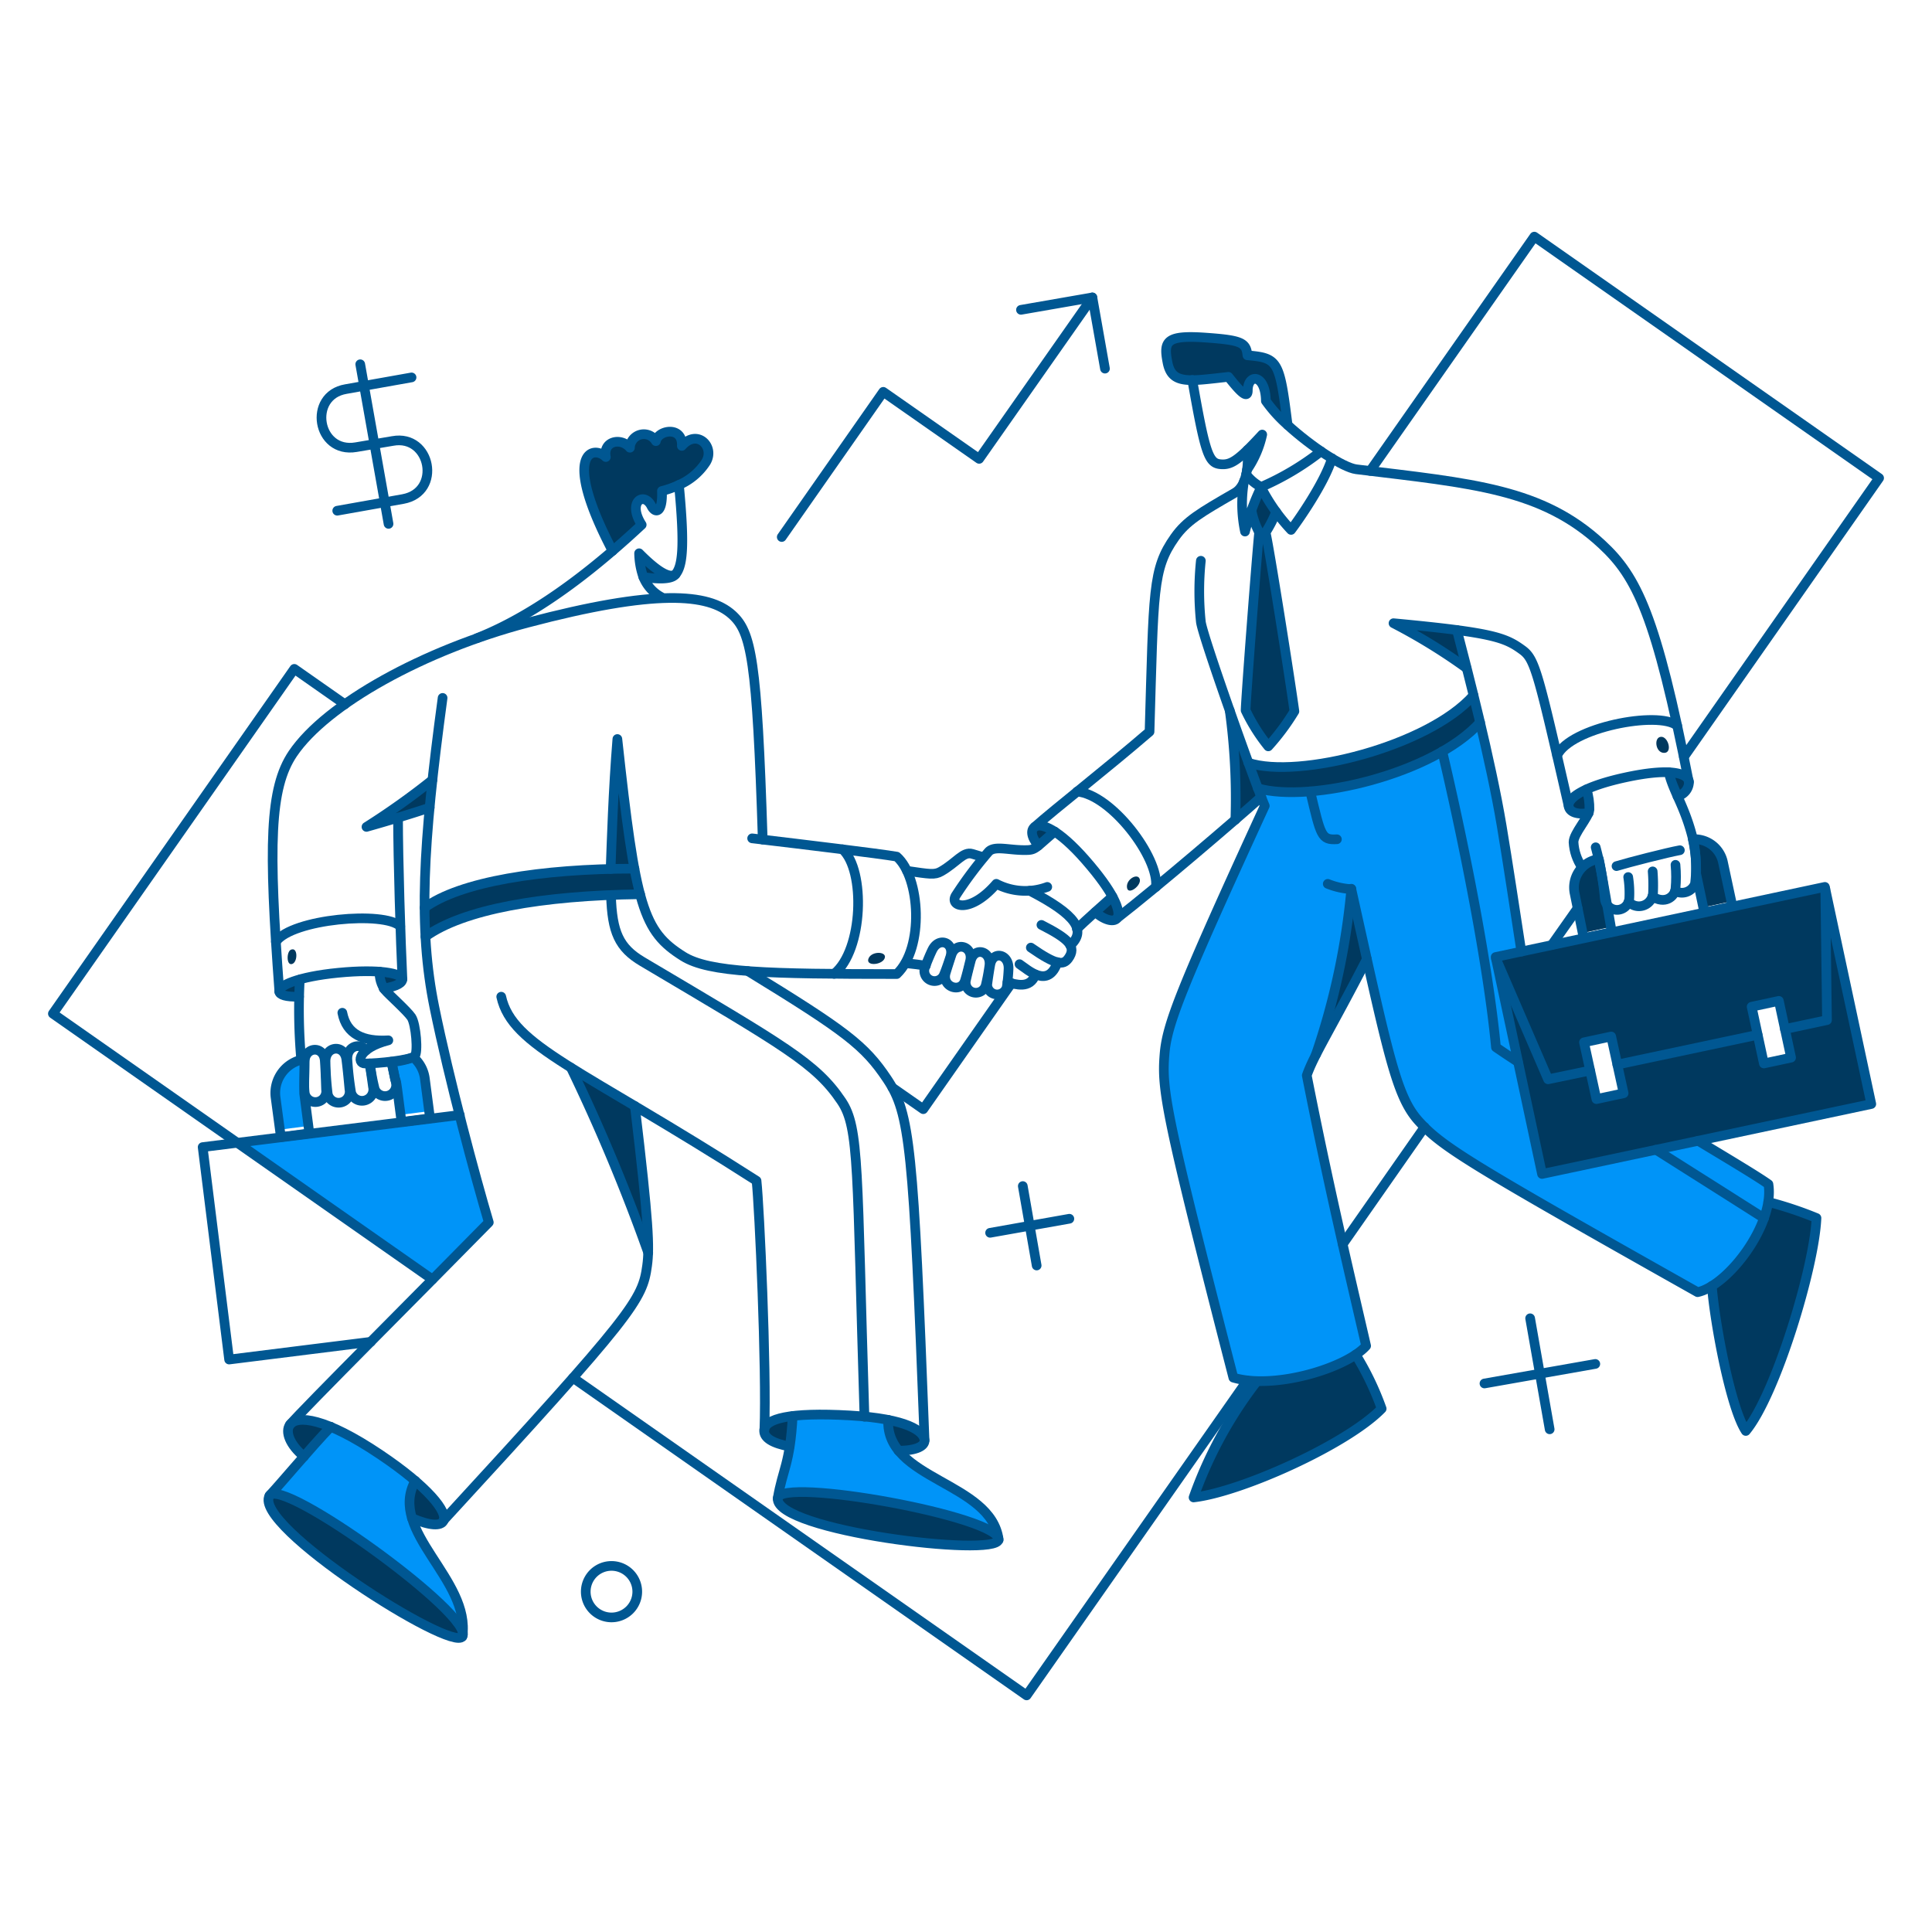 <svg xmlns="http://www.w3.org/2000/svg" fill="none" viewBox="-0.5 -0.5 200 200" height="200" width="200"><g id="Business-Business-deal-01"><g id="color 2"><path id="Vector" fill="#0094f8" d="M42.142 156.631a4.887 4.887 0 0 1 0.321 -3.838 37.605 37.605 0 0 0 -8.715 -5.577c-2.288 2.394 -5.14 5.837 -6.239 6.995 1.89 -1.248 19.226 11.173 19.907 14.273 0.321 -4.273 -4.077 -8.098 -5.274 -11.853Z" stroke-width="1"></path><path id="Vector_2" fill="#0094f8" d="M92.505 149.655a4.564 4.564 0 0 1 -1.078 -3.195 39.979 39.979 0 0 0 -9.887 -0.398 29.26 29.26 0 0 1 -0.298 3.157c-0.359 2.288 -0.87 3.195 -1.229 5.331 0.548 -2.061 21.835 1.758 22.818 4.14 -0.76 -4.574 -7.623 -5.708 -10.326 -9.036Z" stroke-width="1"></path><path id="Vector_3" fill="#0094f8" d="M182.569 122.091c-1.115 -0.796 -3.781 -2.42 -7.263 -4.499l-16.219 3.422 -4.762 -22.44 2.666 -0.567c-2.095 -14.052 -2.499 -16.256 -4.273 -23.745 -5.16 5.504 -17.638 8.328 -23.007 6.825 0.141 0.424 0.246 0.697 0.718 1.834 -8.756 19.113 -10.114 22.61 -10.379 25.749 -0.298 3.682 0.095 6.144 7.127 33.462 4.279 1.194 11.43 -0.818 13.763 -3.289 -1.966 -8.488 -3.97 -16.939 -6.144 -27.998 0.268 -0.738 0.584 -1.458 0.945 -2.155a73.251 73.251 0 0 0 3.668 -17.166c3.51 15.91 4.542 21.332 6.957 24.028 2.439 2.703 5.273 4.424 28.868 17.711 3.538 -0.916 7.946 -7.244 7.335 -11.17Z" stroke-width="1"></path><path id="Vector_4" fill="#0094f8" d="M47.076 114.908c-11.476 1.416 -13.234 1.619 -23.007 2.892L44.26 131.937c0.872 -0.882 4.96 -5.019 5.823 -5.917 -0.458 -1.446 -2.279 -8.205 -3.006 -11.112Z" stroke-width="1"></path><path id="Vector_5" fill="#0094f8" d="m30.988 112.696 0.038 -3.554a3.543 3.543 0 0 0 -3.006 3.913l0.473 3.383 2.949 -0.378 -0.454 -3.364Z" stroke-width="1"></path><path id="Vector_6" fill="#0094f8" d="M43.482 111.164a3.482 3.482 0 0 0 -1.194 -2.212 9.224 9.224 0 0 1 -2.269 0.492c0.16 0.697 0.211 0.943 0.378 1.777 0.155 0.155 0.108 0.121 0.586 3.682l2.949 -0.378 -0.451 -3.36Z" stroke-width="1"></path></g><g id="color 1"><path id="Vector_7" fill="#00395f" d="M182.55 123.944a14.381 14.381 0 0 1 -5.861 8.696c0.298 3.857 1.947 12.647 3.516 15.011 3.085 -3.686 7.108 -16.958 7.316 -22.043a34.842 34.842 0 0 0 -4.972 -1.664Z" stroke-width="1"></path><path id="Vector_8" fill="#00395f" d="M139.862 139.749a19.67 19.67 0 0 1 -10.228 2.741 41.894 41.894 0 0 0 -6.56 12.04c4.876 -0.548 15.842 -5.464 19.472 -9.188a29.289 29.289 0 0 0 -2.685 -5.593Z" stroke-width="1"></path><path id="Vector_9" fill="#00395f" d="M46.418 168.982C42.207 167.956 25.77 157.104 27.377 154.325c1.448 -1.737 17.777 10 19.817 13.666 0.466 0.844 0.231 1.238 -0.777 0.991Z" stroke-width="1"></path><path id="Vector_10" fill="#00395f" d="M93.551 155.4c-5.95 -1.237 -12.686 -1.958 -13.459 -0.957 -1.656 2.141 10.259 4.179 12.95 4.528 4.448 0.583 8.57 0.734 9.6 0.21 2.12 -1.076 -6.618 -3.265 -9.09 -3.781Z" stroke-width="1"></path><path id="Vector_11" fill="#00395f" d="M95.209 148.596c-0.038 -0.681 -0.945 -1.55 -3.762 -2.117a4.477 4.477 0 0 0 1.078 3.195c1.909 0 2.722 -0.51 2.685 -1.078Z" stroke-width="1"></path><path id="Vector_12" fill="#00395f" d="M78.629 147.538c-0.076 0.813 0.889 1.38 2.628 1.701 0.151 -1.059 0.246 -2.098 0.298 -3.157 -2 0.246 -2.851 0.78 -2.926 1.456Z" stroke-width="1"></path><path id="Vector_13" fill="#00395f" d="M33.748 147.197c-0.813 0.832 -1.791 1.947 -2.779 3.063 -1.475 -1.21 -1.99 -2.571 -1.456 -3.289l0.113 -0.132c0.548 -0.51 1.89 -0.567 4.121 0.359Z" stroke-width="1"></path><path id="Vector_14" fill="#00395f" d="M42.486 152.793c2.344 2.004 3.236 3.482 2.93 4.121 -0.262 0.549 -1.399 0.529 -3.271 -0.284a4.7 4.7 0 0 1 0.34 -3.838Z" stroke-width="1"></path><path id="Vector_15" fill="#00395f" d="M130.046 82.013c-1.236 -3.457 -0.127 -0.07 -3.271 -8.961a66.904 66.904 0 0 1 0.586 11.305c1.138 -0.964 2.065 -1.796 2.685 -2.344Z" stroke-width="1"></path><path id="Vector_16" fill="#00395f" d="M152.036 71.483c-4.632 5.273 -18.109 8.696 -23.329 6.976 0.359 0.983 0.697 1.89 0.983 2.647 5.484 1.535 17.935 -1.433 23.007 -6.844 -0.226 -0.945 -0.434 -1.89 -0.662 -2.779Z" stroke-width="1"></path><path id="Vector_17" fill="#00395f" d="M139.408 91.522a73.251 73.251 0 0 1 -3.668 17.166c0.983 -1.947 2.628 -4.745 5.273 -9.887l-1.606 -7.278Z" stroke-width="1"></path><path id="Vector_18" fill="#00395f" d="M173.154 81.918a14.8 14.8 0 0 1 -0.907 -2.458c1.144 0.049 1.753 0.33 1.99 0.697 0.435 0.667 -0.247 1.49 -1.083 1.761Z" stroke-width="1"></path><path id="Vector_19" fill="#00395f" d="M163.739 81.219c-1.361 0.624 -1.89 1.248 -1.872 1.701 0.057 0.586 0.775 0.964 2.08 0.737 0.304 -0.608 -0.084 -1.769 -0.208 -2.439Z" stroke-width="1"></path><path id="Vector_20" fill="#00395f" d="M150.317 64.696c-1.645 -0.227 -3.762 -0.454 -6.541 -0.718a59.67 59.67 0 0 1 7.562 4.651c-0.396 -1.55 -0.756 -2.911 -1.021 -3.932Z" stroke-width="1"></path><path id="Vector_21" fill="#00395f" d="M130.146 44.486a13.985 13.985 0 0 1 -1.592 3.611c0.038 -0.529 0.038 -1.194 0.095 -2.023 0.419 -0.435 0.91 -0.964 1.497 -1.588Z" stroke-width="1"></path><path id="Vector_22" fill="#00395f" d="M128.633 36.282c-0.113 -1.323 -0.548 -1.592 -4.367 -1.834 -4.046 -0.284 -4.348 0.378 -3.932 2.533 0.284 1.456 1.04 1.872 2.571 1.872 0.945 0 2.189 -0.17 3.762 -0.34 1.21 1.531 2.004 2.325 2.004 1.399 0 -1.758 1.834 -1.72 1.872 1.095 0.681 0.697 1.437 1.531 2.25 2.344 -0.832 -6.69 -1.002 -6.785 -4.159 -7.068Z" stroke-width="1"></path><path id="Vector_23" fill="#00395f" d="M130.485 54.62c0.45 -0.669 0.824 -1.385 1.115 -2.136 -0.567 -0.813 -1.078 -1.664 -1.592 -2.552 -0.34 0.796 -0.697 1.607 -1.002 2.401 0.148 0.792 0.416 1.557 0.796 2.269 -0.227 2.136 -1.399 17.43 -1.399 18.432a19.395 19.395 0 0 0 2.344 3.724 22.868 22.868 0 0 0 2.722 -3.63c-0.376 -2.836 -2.683 -17.487 -2.985 -18.508Z" stroke-width="1"></path><path id="Vector_24" fill="#00395f" d="M106.646 85.057c0.341 -0.244 1.04 -0.132 2.042 0.529 -0.851 0.718 -1.342 1.153 -1.701 1.456 -0.775 -0.964 -0.793 -1.662 -0.34 -1.985Z" stroke-width="1"></path><path id="Vector_25" fill="#00395f" d="M114.681 92.316c0.586 1.095 0.697 1.815 0.492 2.174a0.189 0.189 0 0 1 -0.076 0.095c-0.34 0.359 -1.229 0.17 -2.212 -0.681 0.699 -0.624 1.796 -1.588 1.796 -1.588Z" stroke-width="1"></path><path id="Vector_26" fill="#00395f" d="M30.535 100.899a26.192 26.192 0 0 0 -0.057 1.777c-1.38 0.057 -2.032 -0.188 -2.061 -0.548 -0.027 -0.339 0.662 -0.832 2.117 -1.229Z" stroke-width="1"></path><path id="Vector_27" fill="#00395f" d="M41.159 100.861c0.057 0.34 -0.435 0.756 -1.928 0.983a3.127 3.127 0 0 1 -0.435 -1.739c1.512 0.092 2.306 0.416 2.363 0.756Z" stroke-width="1"></path><path id="Vector_28" fill="#00395f" d="M63.429 75.982c-0.434 5.304 -0.588 10.922 -0.697 13.479 -8.639 0.208 -15.935 1.55 -19.281 4.008 0.019 1.021 0.038 2.023 0.095 2.985 5.03 -3.644 16.003 -4.271 22.232 -4.386 -1.018 -3.771 -1.794 -10.959 -2.349 -16.086Z" stroke-width="1"></path><path id="Vector_29" fill="#00395f" d="M44.26 80.236a86.681 86.681 0 0 0 -0.284 2.874c-0.907 0.298 -2.098 0.68 -3.271 1.04 -1.229 0.377 -2.439 0.718 -3.271 0.964a82.762 82.762 0 0 0 6.825 -4.877Z" stroke-width="1"></path><path id="Vector_30" fill="#00395f" d="M69.573 58.76a1.572 1.572 0 0 1 -0.208 0.265c-0.464 0.483 -1.942 0.417 -3.266 0.209a7.86 7.86 0 0 1 -0.459 -2.459c1.626 1.626 3.289 2.911 3.932 1.985Z" stroke-width="1"></path><path id="Vector_31" fill="#00395f" d="M70.065 45.64c0.113 -2.08 -2.477 -1.664 -2.687 -0.492a1.438 1.438 0 0 0 -2.687 0.681c-0.926 -1.095 -2.817 -0.697 -2.495 0.964 -1.304 -1.267 -4.651 -0.51 0.697 9.717a82.213 82.213 0 0 0 3.025 -2.703c-1.512 -2.363 0.227 -3.482 1.002 -1.947 0.416 0.813 1.194 0.737 1.095 -1.55a9.988 9.988 0 0 0 1.777 -0.643 6.382 6.382 0 0 0 2.76 -2.344c0.992 -1.588 -0.917 -3.479 -2.487 -1.683Z" stroke-width="1"></path><path id="Vector_32" fill="#00395f" d="M65.225 114.019c1.153 9.623 1.437 13.158 1.38 15.162a185.64 185.64 0 0 0 -8 -19.134c1.818 1.136 4.011 2.422 6.62 3.972Z" stroke-width="1"></path><path id="Vector_33" fill="#00395f" d="m175.082 89.934 0.734 3.496 2.911 -0.624 -0.87 -4.065a3.006 3.006 0 0 0 -3.119 -2.363c0.262 1.166 0.376 2.36 0.343 3.555Z" stroke-width="1"></path><path id="Vector_34" fill="#00395f" d="m165.006 88.422 -0.189 0.038a2.98 2.98 0 0 0 -1.898 1.294 2.975 2.975 0 0 0 -0.408 2.261l0.832 4.065 2.911 -0.624c-0.034 -0.162 -1.136 -6.7 -1.248 -7.033Z" stroke-width="1"></path><path id="Vector_35" stroke="#005792" stroke-linejoin="round" d="m175.082 89.934 0.849 4.025 2.911 -0.624 -0.984 -4.593a3.006 3.006 0 0 0 -3.119 -2.363c0.262 1.166 0.376 2.36 0.343 3.555Z" stroke-width="1"></path><path id="Vector_36" stroke="#005792" stroke-linejoin="round" d="m165.006 88.422 -0.189 0.038a2.98 2.98 0 0 0 -1.898 1.294 2.975 2.975 0 0 0 -0.408 2.261l0.935 4.616 2.911 -0.624c-0.034 -0.162 -1.24 -7.252 -1.351 -7.584Z" stroke-width="1"></path><path id="Vector_37" fill="#00395f" d="M29.608 97.817c0.737 -0.339 0.737 1.286 0.132 1.475 -0.605 0.189 -0.587 -1.266 -0.132 -1.475Z" stroke-width="1"></path><path id="Vector_38" fill="#00395f" d="M89.443 98.649c0.384 -0.734 1.944 -0.645 1.626 0.076 -0.318 0.72 -2.091 0.817 -1.626 -0.076Z" stroke-width="1"></path><path id="Vector_39" fill="#00395f" d="M116.174 91.428c0.151 0.775 1.542 -0.298 1.304 -0.945 -0.238 -0.647 -1.475 0.076 -1.304 0.945Z" stroke-width="1"></path><path id="Vector_40" fill="#00395f" d="M171.471 75.774c0.737 -0.009 1.194 1.683 0.284 1.664 -0.91 -0.019 -1.078 -1.655 -0.284 -1.664Z" stroke-width="1"></path><path id="Vector_41" fill="#00395f" d="m188.694 92.634 0.189 12.438a0.263 0.263 0 0 1 -0.208 0.265l-4.348 0.926 0.586 2.722 -2.817 0.605 -0.586 -2.722 -14.519 3.085 0.586 2.722 -2.817 0.605 -0.585 -2.72 -4.348 0.926a0.298 0.298 0 0 1 -0.298 -0.151l-4.876 -11.443 4.478 21.136 34.086 -7.241 -4.522 -21.153Z" stroke-width="1"></path><path id="Vector_42" fill="#00395f" d="m188.146 91.371 -33.556 7.146 5.293 12.421 4.159 -0.889 -0.567 -2.647 2.817 -0.605 0.567 2.647 14.519 -3.082 -0.548 -2.647 2.817 -0.605 0.567 2.647 4.14 -0.87 -0.208 -13.517Z" stroke-width="1"></path><path id="Vector_43" stroke="#005792" stroke-linecap="round" stroke-linejoin="round" d="m159.13 121.028 -4.801 -22.457 34.081 -7.26 4.806 22.476 -34.086 7.241Z" stroke-width="1"></path></g><g id="outlines"><path id="Vector_44" stroke="#005792" stroke-linecap="round" stroke-linejoin="round" d="m160.14 97.319 2.672 -3.793" stroke-width="1"></path><path id="Vector_45" stroke="#005792" stroke-linecap="round" stroke-linejoin="round" d="M173.816 77.854 194.025 48.986l-35.693 -24.992 -16.996 24.255" stroke-width="1"></path><path id="Vector_46" stroke="#005792" stroke-linecap="round" stroke-linejoin="round" d="m138.501 128.292 8.469 -12.118" stroke-width="1"></path><path id="Vector_47" stroke="#005792" stroke-linecap="round" stroke-linejoin="round" d="m58.816 142.131 46.96 32.876 22.837 -32.592" stroke-width="1"></path><path id="Vector_48" stroke="#005792" stroke-linecap="round" stroke-linejoin="round" d="m35.204 72.409 -5.237 -3.668L4.975 104.434l39.285 27.507" stroke-width="1"></path><path id="Vector_49" stroke="#005792" stroke-linecap="round" stroke-linejoin="round" d="m104.207 101.277 -9.131 13.044 -3.195 -2.231" stroke-width="1"></path><path id="Vector_50" stroke="#005792" stroke-linecap="round" stroke-linejoin="round" d="m80.425 55.092 10.511 -15.029 9.925 6.938 11.721 -16.712" stroke-width="1"></path><path id="Vector_51" stroke="#005792" stroke-linecap="round" stroke-linejoin="round" d="m105.19 31.574 7.392 -1.286 1.304 7.373" stroke-width="1"></path><path id="Vector_52" stroke="#005792" stroke-linecap="round" stroke-linejoin="round" d="m34.41 52.37 6.806 -1.21c4.051 -0.736 2.891 -6.73 -1.059 -6.012l-3.8 0.643c-4.047 0.69 -5.014 -5.337 -1.059 -6.012l6.806 -1.21" stroke-width="1"></path><path id="Vector_53" stroke="#005792" stroke-linecap="round" stroke-linejoin="round" d="m36.792 37.208 2.93 16.523" stroke-width="1"></path><path id="Vector_54" stroke="#005792" stroke-linecap="round" stroke-linejoin="round" d="m101.995 127.12 8.205 -1.456" stroke-width="1"></path><path id="Vector_55" stroke="#005792" stroke-linecap="round" stroke-linejoin="round" d="m105.379 122.281 1.437 8.224" stroke-width="1"></path><path id="Vector_56" stroke="#005792" stroke-linecap="round" stroke-linejoin="round" d="m153.171 142.717 11.475 -2.023" stroke-width="1"></path><path id="Vector_57" stroke="#005792" stroke-linecap="round" stroke-linejoin="round" d="m157.898 135.968 2.023 11.494" stroke-width="1"></path><path id="Vector_58" stroke="#005792" stroke-linecap="round" stroke-linejoin="round" d="M62.73 166.934a2.666 2.666 0 1 0 0 -5.33 2.666 2.666 0 0 0 0 5.33Z" stroke-width="1"></path><path id="Vector_59" stroke="#005792" stroke-linecap="round" stroke-linejoin="round" d="m37.889 138.404 -14.67 1.834 -2.741 -21.989 26.618 -3.326" stroke-width="1"></path><path id="Vector_60" stroke="#005792" stroke-linecap="round" stroke-linejoin="round" d="M69.783 49.701a6.341 6.341 0 0 0 2.796 -2.36c0.964 -1.592 -0.907 -3.497 -2.495 -1.683 0.113 -2.098 -2.458 -1.664 -2.687 -0.492a1.441 1.441 0 0 0 -2.687 0.681c-0.926 -1.095 -2.817 -0.697 -2.495 0.964 -1.304 -1.267 -4.651 -0.51 0.697 9.717" stroke-width="1"></path><path id="Vector_61" stroke="#005792" stroke-linecap="round" stroke-linejoin="round" d="M66.1 59.233a7.787 7.787 0 0 1 -0.44 -2.459c1.492 1.507 3.044 2.738 3.775 2.172" stroke-width="1"></path><path id="Vector_62" stroke="#005792" stroke-linecap="round" stroke-linejoin="round" d="M45.318 71.747c-2.061 15.2 -2.523 23.822 -0.851 32.025 1.523 7.469 4.235 17.563 5.634 22.27 -6.503 6.636 -19.245 19.359 -20.588 20.947" stroke-width="1"></path><path id="Vector_63" stroke="#005792" stroke-linecap="round" stroke-linejoin="round" d="M30.969 150.279c-1.475 -1.21 -1.982 -2.568 -1.456 -3.289 0.742 -1.017 3.651 -0.741 9.339 3.085 5.031 3.383 7 5.938 6.56 6.865 -0.262 0.549 -1.399 0.529 -3.271 -0.284" stroke-width="1"></path><path id="Vector_64" stroke="#005792" stroke-linecap="round" stroke-linejoin="round" d="M81.238 149.239c-1.739 -0.321 -2.712 -0.89 -2.628 -1.701 0.12 -1.154 2.533 -1.873 8.866 -1.512 5.97 0.339 7.662 1.625 7.732 2.571 0.042 0.567 -0.775 1.078 -2.703 1.078" stroke-width="1"></path><path id="Vector_65" stroke="#005792" stroke-linecap="round" stroke-linejoin="round" d="M45.394 156.911c19.756 -21.476 20.616 -22.857 21.094 -26.391 0.26 -1.91 0.189 -4.31 -1.267 -16.523" stroke-width="1"></path><path id="Vector_66" stroke="#005792" stroke-linecap="round" stroke-linejoin="round" d="M27.396 154.343c1.211 -2.08 21.363 12.477 19.964 14.576 -1.093 1.645 -21.759 -11.493 -19.964 -14.576Z" stroke-width="1"></path><path id="Vector_67" stroke="#005792" stroke-linecap="round" stroke-linejoin="round" d="M80.009 154.608c0.184 -2.269 23.195 1.928 22.856 4.291 -0.266 1.853 -23.128 -0.946 -22.856 -4.291Z" stroke-width="1"></path><path id="Vector_68" stroke="#005792" stroke-linecap="round" stroke-linejoin="round" d="M33.748 147.197c-2.023 2.098 -5.256 5.97 -6.352 7.127" stroke-width="1"></path><path id="Vector_69" stroke="#005792" stroke-linecap="round" stroke-linejoin="round" d="M42.486 152.793c-2.892 5.237 5.785 10.209 4.876 16.126" stroke-width="1"></path><path id="Vector_70" stroke="#005792" stroke-linecap="round" stroke-linejoin="round" d="M80.009 154.608c0.492 -2.968 1.286 -3.554 1.55 -8.526" stroke-width="1"></path><path id="Vector_71" stroke="#005792" stroke-linecap="round" stroke-linejoin="round" d="M91.446 146.479c-0.298 6.22 10.681 6.428 11.438 12.421" stroke-width="1"></path><path id="Vector_72" stroke="#005792" stroke-linecap="round" stroke-linejoin="round" d="M78.629 147.538c0.246 -6.239 -0.51 -23.064 -0.813 -25.805 -18.262 -11.702 -25.295 -13.895 -26.429 -19.056" stroke-width="1"></path><path id="Vector_73" stroke="#005792" stroke-linecap="round" stroke-linejoin="round" d="M95.209 148.596c-1.153 -30.324 -1.492 -33.839 -3.876 -37.394 -2.327 -3.478 -4.254 -4.953 -14.406 -11.173" stroke-width="1"></path><path id="Vector_74" stroke="#005792" stroke-linecap="round" stroke-linejoin="round" d="M28.417 102.128C27.283 86.985 27.397 81.093 29.816 77.511c3.482 -5.141 13.593 -10.72 24.236 -13.532 13.366 -3.536 18.792 -3.044 21.23 -0.851 1.99 1.797 2.587 4.615 3.176 23.288 3.658 0.433 12.157 1.458 13.876 1.761 2.439 2.136 2.855 9.453 0 12.156 -13.347 0 -19.436 -0.148 -22.119 -1.834 -4.143 -2.604 -4.915 -5.085 -6.806 -22.497 -0.434 5.294 -0.604 10.888 -0.697 13.452" stroke-width="1"></path><path id="Vector_75" stroke="#005792" stroke-linecap="round" stroke-linejoin="round" d="m77.362 86.285 1.095 0.129" stroke-width="1"></path><path id="Vector_76" stroke="#005792" stroke-linecap="round" stroke-linejoin="round" d="M30.459 102.676c-1.38 0.038 -2.025 -0.189 -2.061 -0.548 -0.059 -0.586 1.909 -1.517 6.125 -1.928 4.31 -0.421 6.522 0.076 6.617 0.643 0.057 0.34 -0.435 0.756 -1.928 0.983" stroke-width="1"></path><path id="Vector_77" stroke="#005792" stroke-linecap="round" stroke-linejoin="round" d="M43.979 83.109a157.122 157.122 0 0 1 -6.541 1.99 75.577 75.577 0 0 0 6.825 -4.859" stroke-width="1"></path><path id="Vector_78" stroke="#005792" stroke-linecap="round" stroke-linejoin="round" d="M41.159 100.861c-0.189 -3.97 -0.454 -12.421 -0.454 -16.716" stroke-width="1"></path><path id="Vector_79" stroke="#005792" stroke-linecap="round" stroke-linejoin="round" d="M28.059 96.986c1.645 -2.363 11.286 -3.195 12.874 -1.592" stroke-width="1"></path><path id="Vector_80" stroke="#005792" stroke-linecap="round" stroke-linejoin="round" d="M86.72 87.42c2.382 2.174 2.155 10.436 -0.87 12.893" stroke-width="1"></path><path id="Vector_81" stroke="#005792" stroke-linecap="round" stroke-linejoin="round" d="M43.541 96.456c3.893 -2.816 12.055 -4.253 22.221 -4.386" stroke-width="1"></path><path id="Vector_82" stroke="#005792" stroke-linecap="round" stroke-linejoin="round" d="M43.447 93.469c3.647 -2.687 12.04 -4.045 21.728 -4.046" stroke-width="1"></path><path id="Vector_83" stroke="#005792" stroke-linecap="round" stroke-linejoin="round" d="M38.796 100.086c-0.031 0.683 0.169 1.355 0.567 1.909 0.298 0.378 2.288 2.152 2.722 2.798 0.478 0.715 0.718 3.724 0.34 4.046 -0.492 0.417 -3.8 0.756 -5.123 0.756 -0.945 0 -0.718 -1.607 2.401 -2.401 -2.587 0.151 -4.329 -0.605 -4.764 -2.855" stroke-width="1"></path><path id="Vector_84" stroke="#005792" stroke-linecap="round" stroke-linejoin="round" d="M30.535 100.899a57.581 57.581 0 0 0 0.151 8.337" stroke-width="1"></path><path id="Vector_85" stroke="#005792" stroke-linecap="round" stroke-linejoin="round" d="M33.2 109.482c-0.1 -1.72 1.95 -1.947 2.155 -0.298 0.153 1.229 0.229 2.098 0.321 3.085a1.149 1.149 0 0 1 -2.25 0.473 31.827 31.827 0 0 1 -0.227 -3.259v0Z" stroke-width="1"></path><path id="Vector_86" stroke="#005792" stroke-linecap="round" stroke-linejoin="round" d="M40.025 109.406c0.17 0.796 0.307 1.436 0.454 2.136a1.149 1.149 0 0 1 -1.612 1.313 1.147 1.147 0 0 1 -0.577 -0.617 20.876 20.876 0 0 1 -0.492 -2.647" stroke-width="1"></path><path id="Vector_87" stroke="#005792" stroke-linecap="round" stroke-linejoin="round" d="M31.026 109.482c0 -1.664 1.99 -1.777 2.098 -0.17 0.08 1.194 0.1 2.042 0.132 2.985a1.118 1.118 0 0 1 -2.212 0.34c-0.094 -0.792 -0.019 -1.643 -0.019 -3.155Z" stroke-width="1"></path><path id="Vector_88" stroke="#005792" stroke-linecap="round" stroke-linejoin="round" d="M37.756 109.595c0.151 0.907 0.249 1.626 0.359 2.42a1.172 1.172 0 0 1 -2.269 0.586 33.2 33.2 0 0 1 -0.378 -3.308c-0.153 -1.475 1.286 -1.928 1.928 -1.059" stroke-width="1"></path><path id="Vector_89" stroke="#005792" stroke-linecap="round" stroke-linejoin="round" d="M101.92 99.5c0.223 -1.57 -1.539 -2.025 -1.928 -0.548 -0.154 0.585 -0.358 1.38 -0.492 1.99a1.062 1.062 0 0 0 0.742 1.288 1.058 1.058 0 0 0 1.299 -0.72c0.16 -0.663 0.287 -1.333 0.378 -2.009v0Z" stroke-width="1"></path><path id="Vector_90" stroke="#005792" stroke-linecap="round" stroke-linejoin="round" d="M99.916 99.027c0.407 -1.562 -1.444 -2.138 -1.928 -0.662a90.649 90.649 0 0 0 -0.586 1.834c-0.443 1.486 1.571 2.137 1.985 0.832 0.228 -0.718 0.406 -1.531 0.529 -2.004Z" stroke-width="1"></path><path id="Vector_91" stroke="#005792" stroke-linecap="round" stroke-linejoin="round" d="M97.874 98.574c0.477 -1.498 -1.168 -2.134 -1.853 -0.756 -0.188 0.379 -0.478 1.057 -0.737 1.739a1.057 1.057 0 0 0 1.89 0.945c0.203 -0.437 0.543 -1.439 0.699 -1.928Z" stroke-width="1"></path><path id="Vector_92" stroke="#005792" stroke-linecap="round" stroke-linejoin="round" d="M103.905 99.784c0.051 -1.531 -1.612 -1.89 -1.89 -0.435 -0.115 0.605 -0.289 1.791 -0.321 2.117a1.035 1.035 0 0 0 2.023 0.246c0.1 -0.639 0.162 -1.283 0.189 -1.928Z" stroke-width="1"></path><path id="Vector_93" stroke="#005792" stroke-linecap="round" stroke-linejoin="round" d="M88.989 146.158c-0.796 -25.692 -0.51 -29.889 -2.382 -32.668 -2.648 -3.932 -5.828 -5.681 -20.606 -14.443 -2.421 -1.435 -3.138 -3.044 -3.252 -6.865" stroke-width="1"></path><path id="Vector_94" stroke="#005792" stroke-linecap="round" stroke-linejoin="round" d="M58.605 110.03a191.05 191.05 0 0 1 8 19.151" stroke-width="1"></path><path id="Vector_95" stroke="#005792" stroke-linecap="round" stroke-linejoin="round" d="M122.923 38.834c1.304 7.463 1.683 8.582 2.855 8.715 1.153 0.131 1.872 -0.34 4.386 -3.063a10.212 10.212 0 0 1 -1.576 3.648" stroke-width="1"></path><path id="Vector_96" stroke="#005792" stroke-linecap="round" stroke-linejoin="round" d="M128.633 36.282c-0.132 -1.304 -0.567 -1.569 -4.348 -1.834 -4.046 -0.284 -4.348 0.378 -3.932 2.533 0.435 2.363 2.174 1.985 6.314 1.531 1.21 1.531 2.004 2.344 2.004 1.399 0 -1.758 1.834 -1.72 1.872 1.095a14.609 14.609 0 0 0 2.251 2.487c-0.833 -6.7 -1.001 -6.928 -4.16 -7.212Z" stroke-width="1"></path><path id="Vector_97" stroke="#005792" stroke-linecap="round" stroke-linejoin="round" d="M128.635 46.079c0.128 1.692 -0.084 3.741 -1.306 4.438 -3.573 2.061 -5.008 2.893 -6.22 4.613 -2.321 3.292 -2.174 5.482 -2.609 20.115 -4.386 3.781 -9.851 8.035 -11.853 9.831" stroke-width="1"></path><path id="Vector_98" stroke="#005792" stroke-linecap="round" stroke-linejoin="round" d="M106.986 87.042c-0.796 -0.964 -0.796 -1.659 -0.34 -1.966 0.628 -0.428 2.436 0.267 5.199 3.422 2.965 3.383 3.718 5.328 3.327 6.012 -0.269 0.471 -1.229 0.34 -2.288 -0.586" stroke-width="1"></path><path id="Vector_99" stroke="#005792" stroke-linecap="round" stroke-linejoin="round" d="M163.966 83.658c-1.304 0.227 -2.03 -0.15 -2.08 -0.737 -0.066 -0.774 1.439 -1.977 5.804 -2.93 4.898 -1.069 6.551 -0.398 6.655 0.454a1.538 1.538 0 0 1 -1.194 1.475" stroke-width="1"></path><path id="Vector_100" stroke="#005792" stroke-linecap="round" stroke-linejoin="round" d="M161.886 82.939c-3.157 -13.782 -3.482 -15.196 -4.783 -16.145 -1.781 -1.299 -3.025 -1.815 -13.347 -2.779a59.67 59.67 0 0 1 7.562 4.651" stroke-width="1"></path><path id="Vector_101" stroke="#005792" stroke-linecap="round" stroke-linejoin="round" d="M175.29 117.592c3.482 2.098 6.163 3.705 7.278 4.499 0.662 4.179 -4.197 10.511 -7.335 11.173 -23.593 -13.29 -26.427 -15.013 -28.868 -17.711 -2.323 -2.573 -3.138 -6.749 -6.976 -24.009a7.75 7.75 0 0 1 -2.439 -0.548" stroke-width="1"></path><path id="Vector_102" stroke="#005792" stroke-linecap="round" stroke-linejoin="round" d="M150.317 64.715c1.059 4.046 3.496 13.46 4.632 20.247 0.623 3.724 1.38 8.756 2.042 13.044" stroke-width="1"></path><path id="Vector_103" stroke="#005792" stroke-linecap="round" stroke-linejoin="round" d="M123.812 57.55a30.576 30.576 0 0 0 0 6.314c0.156 1.439 5.464 16.318 6.617 19.056 -8.756 19.075 -10.128 22.61 -10.379 25.73 -0.298 3.682 0.095 6.144 7.127 33.462 4.291 1.267 11.721 -1.002 13.744 -3.289 -1.966 -8.488 -3.97 -16.958 -6.144 -27.998 0.737 -2.117 2.439 -4.707 6.22 -12.04" stroke-width="1"></path><path id="Vector_104" stroke="#005792" stroke-linecap="round" stroke-linejoin="round" d="M182.55 123.925a38.625 38.625 0 0 1 4.991 1.664c-0.208 5.085 -4.235 18.357 -7.316 22.043 -1.569 -2.363 -3.214 -11.154 -3.516 -15.011" stroke-width="1"></path><path id="Vector_105" stroke="#005792" stroke-linecap="round" stroke-linejoin="round" d="M139.843 139.73a29.382 29.382 0 0 1 2.687 5.596c-3.63 3.724 -14.595 8.64 -19.472 9.188a43.014 43.014 0 0 1 6.56 -12.024" stroke-width="1"></path><path id="Vector_106" stroke="#005792" stroke-linecap="round" stroke-linejoin="round" d="M115.152 94.542c4.029 -3.123 12.32 -10.215 14.917 -12.548" stroke-width="1"></path><path id="Vector_107" stroke="#005792" stroke-linecap="round" stroke-linejoin="round" d="M110.994 81.446c3.535 0.284 8.526 6.844 8.167 9.868" stroke-width="1"></path><path id="Vector_108" stroke="#005792" stroke-linecap="round" stroke-linejoin="round" d="M160.692 77.703c1.335 -2.896 10.492 -4.652 12.429 -3.085" stroke-width="1"></path><path id="Vector_109" stroke="#005792" stroke-linecap="round" stroke-linejoin="round" d="M128.5 48.608c0.416 0.542 0.944 0.988 1.55 1.304a28.288 28.288 0 0 0 6.2 -3.69" stroke-width="1"></path><path id="Vector_110" stroke="#005792" stroke-linecap="round" stroke-linejoin="round" d="M137.386 46.944c-0.796 2.609 -3.573 6.541 -4.235 7.411a19.126 19.126 0 0 1 -3.104 -4.406 23.916 23.916 0 0 0 -1.664 4.577 13.799 13.799 0 0 1 -0.095 -5.237" stroke-width="1"></path><path id="Vector_111" stroke="#005792" stroke-linecap="round" stroke-linejoin="round" d="M129.051 52.337c0.151 0.792 0.419 1.556 0.796 2.269 -0.227 2.117 -1.399 17.413 -1.399 18.432a18.54 18.54 0 0 0 2.344 3.724 23.456 23.456 0 0 0 2.703 -3.63c-0.378 -2.836 -2.687 -17.487 -2.985 -18.507 0.435 -0.674 0.802 -1.389 1.095 -2.136" stroke-width="1"></path><path id="Vector_112" stroke="#005792" stroke-linecap="round" stroke-linejoin="round" d="M128.727 78.459c5.18 1.72 18.659 -1.701 23.31 -6.976" stroke-width="1"></path><path id="Vector_113" stroke="#005792" stroke-linecap="round" stroke-linejoin="round" d="M129.71 81.105c5.464 1.55 18.168 -1.492 23.007 -6.825" stroke-width="1"></path><path id="Vector_114" stroke="#005792" stroke-linecap="round" stroke-linejoin="round" d="M127.385 84.357a66.695 66.695 0 0 0 -0.586 -11.305" stroke-width="1"></path><path id="Vector_115" stroke="#005792" stroke-linecap="round" stroke-linejoin="round" d="M139.39 91.503a73.251 73.251 0 0 1 -3.668 17.166" stroke-width="1"></path><path id="Vector_116" stroke="#005792" stroke-linecap="round" stroke-linejoin="round" d="M135.136 81.427c1.095 4.613 1.153 5.048 2.76 4.953" stroke-width="1"></path><path id="Vector_117" stroke="#005792" stroke-linecap="round" stroke-linejoin="round" d="M170.923 118.518c5.104 3.233 9.717 6.144 11.192 7.089" stroke-width="1"></path><path id="Vector_118" stroke="#005792" stroke-linecap="round" stroke-linejoin="round" d="M148.804 77.287c2.231 9.453 4.764 22.194 5.558 30.626a92.356 92.356 0 0 0 2.269 1.512" stroke-width="1"></path><path id="Vector_119" stroke="#005792" stroke-linecap="round" stroke-linejoin="round" d="M108.688 85.586c-1.834 1.531 -1.966 1.875 -2.76 1.909 -1.872 0.083 -3.455 -0.525 -4.102 0.189a41.196 41.196 0 0 0 -3.346 4.462c-0.816 1.194 1.418 2.023 4.159 -1.153a6.517 6.517 0 0 0 5.273 0.321" stroke-width="1"></path><path id="Vector_120" stroke="#005792" stroke-linecap="round" stroke-linejoin="round" d="M93.394 89.649c2.363 0.34 2.853 0.451 3.535 0.057 1.621 -0.934 2.288 -2.09 3.214 -1.815 0.379 0.11 0.756 0.227 1.153 0.359" stroke-width="1"></path><path id="Vector_121" stroke="#005792" stroke-linecap="round" stroke-linejoin="round" d="M114.662 92.316c-0.832 0.737 -2.836 2.514 -3.682 3.346" stroke-width="1"></path><path id="Vector_122" stroke="#005792" stroke-linecap="round" stroke-linejoin="round" d="M106.098 91.711c4.915 2.533 5.842 4.159 4.197 5.653" stroke-width="1"></path><path id="Vector_123" stroke="#005792" stroke-linecap="round" stroke-linejoin="round" d="M107.308 95.246c2.817 1.437 3.682 2.247 2.779 3.482 -0.512 0.697 -1.21 0.718 -3.876 -1.134" stroke-width="1"></path><path id="Vector_124" stroke="#005792" stroke-linecap="round" stroke-linejoin="round" d="M93.242 99.201c0.737 0.076 1.626 0.189 2.098 0.265" stroke-width="1"></path><path id="Vector_125" stroke="#005792" stroke-linecap="round" stroke-linejoin="round" d="M105.039 99.311c0.907 0.605 2.968 2.571 3.932 -0.208" stroke-width="1"></path><path id="Vector_126" stroke="#005792" stroke-linecap="round" stroke-linejoin="round" d="M103.791 101.183c0.832 0.208 2.344 0.737 2.892 -0.796" stroke-width="1"></path><path id="Vector_127" stroke="#005792" stroke-linecap="round" stroke-linejoin="round" d="M172.246 79.442c0.473 2.061 1.757 3.63 2.587 7.263 0.265 1.415 0.309 2.863 0.132 4.291a1.456 1.456 0 0 1 -1.473 0.915 1.462 1.462 0 0 1 -0.588 -0.178" stroke-width="1"></path><path id="Vector_128" stroke="#005792" stroke-linecap="round" stroke-linejoin="round" d="M172.946 89.027c0.076 0.824 0.076 1.653 0 2.477 -0.095 0.871 -1.136 1.627 -2.388 0.796" stroke-width="1"></path><path id="Vector_129" stroke="#005792" stroke-linecap="round" stroke-linejoin="round" d="M170.583 89.707c0.06 0.748 0.073 1.499 0.038 2.25a1.461 1.461 0 0 1 -2.525 0.895" stroke-width="1"></path><path id="Vector_130" stroke="#005792" stroke-linecap="round" stroke-linejoin="round" d="M168.05 90.293c0.115 0.731 0.153 1.473 0.113 2.212a1.27 1.27 0 0 1 -2.533 0.019 31.034 31.034 0 0 0 -0.945 -5.312" stroke-width="1"></path><path id="Vector_131" stroke="#005792" stroke-linecap="round" stroke-linejoin="round" d="M163.739 81.219c0.215 0.679 0.315 1.387 0.298 2.098 -0.076 0.813 -1.645 2.458 -1.645 3.365 0.05 0.925 0.35 1.82 0.87 2.587" stroke-width="1"></path><path id="Vector_132" stroke="#005792" stroke-linecap="round" stroke-linejoin="round" d="M166.84 89.159c1.229 -0.378 5.293 -1.418 6.56 -1.645" stroke-width="1"></path><path id="Vector_133" stroke="#005792" stroke-linecap="round" stroke-linejoin="round" d="M67.929 61.292a4.089 4.089 0 0 1 -1.829 -2.06c1.321 0.207 2.813 0.282 3.266 -0.209 0.796 -0.831 1.04 -2.795 0.418 -9.323a9.815 9.815 0 0 1 -1.76 0.627c0.095 2.288 -0.683 2.364 -1.095 1.55 -0.778 -1.529 -2.514 -0.416 -1.002 1.947C62.014 57.463 55.72 62.861 48.855 65.571" stroke-width="1"></path><path id="Vector_134" stroke="#005792" stroke-linecap="round" stroke-linejoin="round" d="M174.324 80.444c-3.383 -17.222 -5.373 -21.249 -9.018 -24.614 -6.18 -5.728 -13.27 -6.278 -25.409 -7.751 -1.36 -0.177 -4.685 -2.368 -7.107 -4.584" stroke-width="1"></path><path id="Vector_135" stroke="#005792" stroke-linecap="round" stroke-linejoin="round" d="m166.925 109.707 14.519 -3.082" stroke-width="1"></path><path id="Vector_136" stroke="#005792" stroke-linecap="round" stroke-linejoin="round" d="m166.291 106.797 -2.817 0.605 1.286 5.877 2.817 -0.605 -1.286 -5.877Z" stroke-width="1"></path><path id="Vector_137" stroke="#005792" stroke-linecap="round" stroke-linejoin="round" d="m183.646 103.111 -2.817 0.605 1.267 5.874 2.817 -0.605 -1.267 -5.874Z" stroke-width="1"></path><path id="Vector_138" stroke="#005792" stroke-linecap="round" stroke-linejoin="round" d="m184.272 106.032 4.358 -0.931 -0.179 -13.598" stroke-width="1"></path><path id="Vector_139" stroke="#005792" stroke-linecap="round" stroke-linejoin="round" d="m164.1 110.324 -4.342 0.905 -5.39 -12.474" stroke-width="1"></path><path id="Vector_140" stroke="#005792" stroke-linejoin="round" d="m30.988 112.696 0.038 -3.554a3.543 3.543 0 0 0 -3.006 3.913l0.557 4.151 2.95 -0.378 -0.539 -4.132Z" stroke-width="1"></path><path id="Vector_141" stroke="#005792" stroke-linejoin="round" d="M43.482 111.164a3.482 3.482 0 0 0 -1.194 -2.212 9.224 9.224 0 0 1 -2.269 0.492c0.16 0.697 0.211 0.943 0.378 1.777 0.155 0.155 0.194 0.865 0.672 4.425l2.949 -0.378 -0.536 -4.103Z" stroke-width="1"></path></g></g></svg>